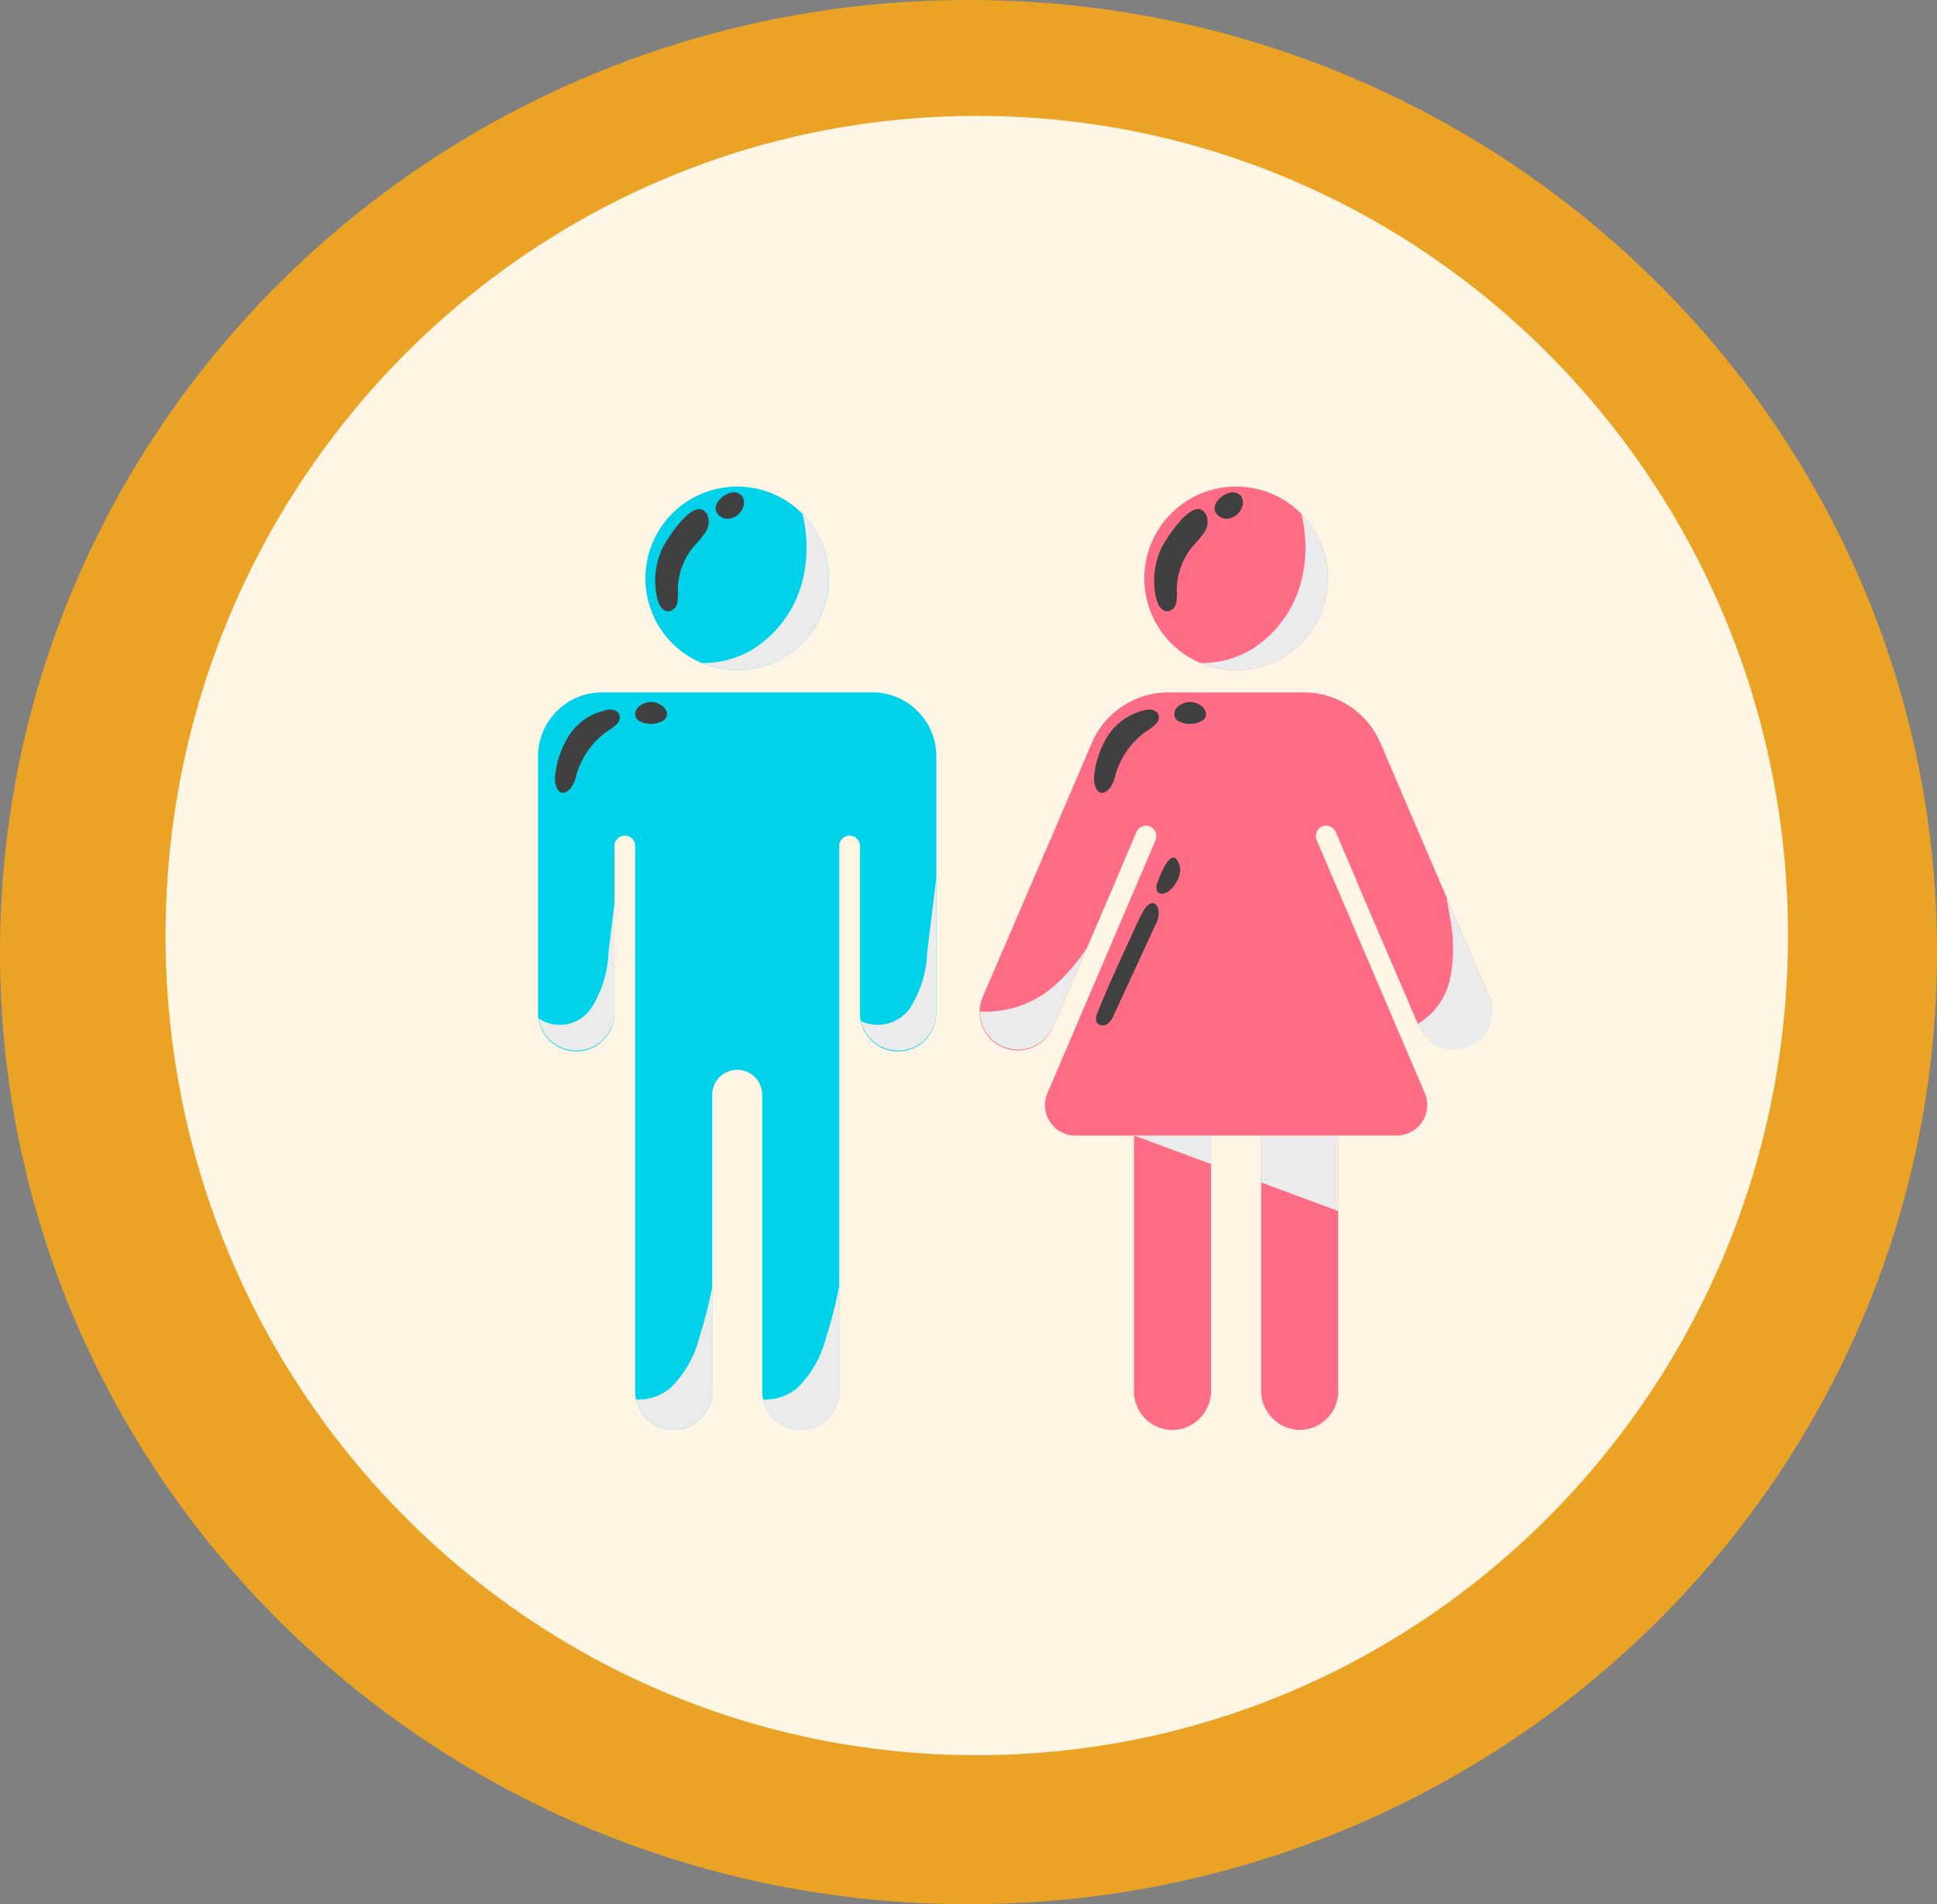 <svg xmlns="http://www.w3.org/2000/svg" xmlns:xlink="http://www.w3.org/1999/xlink" width="116.999" height="115" viewBox="0 0 116.999 115">
  <rect x="0" y="0" width="116.999" height="115" fill="#808080" stroke="none"/>
  <defs>
    <clipPath id="clip-path">
      <rect id="Rectangle_385688" data-name="Rectangle 385688" width="57.634" height="56.971" fill="none"/>
    </clipPath>
    <clipPath id="clip-path-3">
      <rect id="Rectangle_385668" data-name="Rectangle 385668" width="3.236" height="6.176" fill="none"/>
    </clipPath>
    <clipPath id="clip-path-4">
      <rect id="Rectangle_385669" data-name="Rectangle 385669" width="1.717" height="1.594" fill="none"/>
    </clipPath>
    <clipPath id="clip-path-5">
      <rect id="Rectangle_385670" data-name="Rectangle 385670" width="3.92" height="5.018" fill="none"/>
    </clipPath>
    <clipPath id="clip-path-6">
      <rect id="Rectangle_385671" data-name="Rectangle 385671" width="1.916" height="1.319" fill="none"/>
    </clipPath>
    <clipPath id="clip-path-7">
      <rect id="Rectangle_385672" data-name="Rectangle 385672" width="7.693" height="9.445" fill="none"/>
    </clipPath>
    <clipPath id="clip-path-8">
      <rect id="Rectangle_385673" data-name="Rectangle 385673" width="4.552" height="10.484" fill="none"/>
    </clipPath>
    <clipPath id="clip-path-9">
      <rect id="Rectangle_385674" data-name="Rectangle 385674" width="4.583" height="8.916" fill="none"/>
    </clipPath>
    <clipPath id="clip-path-10">
      <rect id="Rectangle_385675" data-name="Rectangle 385675" width="4.601" height="8.71" fill="none"/>
    </clipPath>
    <clipPath id="clip-path-11">
      <rect id="Rectangle_385676" data-name="Rectangle 385676" width="4.602" height="8.635" fill="none"/>
    </clipPath>
    <clipPath id="clip-path-17">
      <rect id="Rectangle_385682" data-name="Rectangle 385682" width="6.483" height="6.174" fill="none"/>
    </clipPath>
    <clipPath id="clip-path-18">
      <rect id="Rectangle_385683" data-name="Rectangle 385683" width="4.499" height="9.208" fill="none"/>
    </clipPath>
    <clipPath id="clip-path-19">
      <rect id="Rectangle_385684" data-name="Rectangle 385684" width="12.332" height="4.561" fill="none"/>
    </clipPath>
    <clipPath id="clip-path-20">
      <rect id="Rectangle_385685" data-name="Rectangle 385685" width="3.795" height="7.387" fill="none"/>
    </clipPath>
    <clipPath id="clip-path-21">
      <rect id="Rectangle_385686" data-name="Rectangle 385686" width="1.442" height="2.185" fill="none"/>
    </clipPath>
  </defs>
  <g id="Group_1086702" data-name="Group 1086702" transform="translate(-1162 -4157.437)">
    <g id="Group_1084092" data-name="Group 1084092" transform="translate(736.563 -3341.034)">
      <g id="Group_1015374" data-name="Group 1015374" transform="translate(425.927 7498.205)">
        <g id="Group_1015448" data-name="Group 1015448" transform="translate(0 0)">
          <g id="Group_1014855" data-name="Group 1014855" transform="translate(0 0)">
            <path id="Union_12" data-name="Union 12" d="M58.5,0C90.809,0,117,25.744,117,57.5S90.809,115,58.5,115,0,89.256,0,57.5,26.192,0,58.5,0Z" transform="translate(-0.49 0.265)" fill="#eba325"/>
            <path id="Path_608395" data-name="Path 608395" d="M49,0C76.062,0,98,22.162,98,49.5S76.062,99,49,99,0,76.838,0,49.5,21.938,0,49,0Z" transform="translate(9.51 7.265)" fill="#fef5e5"/>
          </g>
        </g>
      </g>
    </g>
    <g id="Group_1085346" data-name="Group 1085346" transform="translate(1194.5 4186.821)">
      <g id="Group_1085345" data-name="Group 1085345" clip-path="url(#clip-path)">
        <g id="Group_1085344" data-name="Group 1085344">
          <g id="Group_1085343" data-name="Group 1085343" clip-path="url(#clip-path)">
            <path id="Path_839022" data-name="Path 839022" d="M20.194,70.223H3.868A3.867,3.867,0,0,0,0,74.09V89.548a2.308,2.308,0,1,0,4.615,0V79.5a.625.625,0,0,1,1.25,0v32.932a2.327,2.327,0,0,0,4.654,0V94.527a1.51,1.51,0,0,1,3.02,0v17.909a2.327,2.327,0,0,0,4.654,0V79.5a.625.625,0,0,1,1.25,0V89.548a2.308,2.308,0,1,0,4.615,0V74.09a3.867,3.867,0,0,0-3.867-3.867" transform="translate(-0.001 -57.793)" fill="#00d3e9"/>
            <path id="Path_839023" data-name="Path 839023" d="M42.171,11.089a5.544,5.544,0,1,0-5.544-5.544,5.544,5.544,0,0,0,5.544,5.544" transform="translate(-30.144)" fill="#00d3e9"/>
            <g id="Group_1085288" data-name="Group 1085288" transform="translate(7.072 1.361)" style="mix-blend-mode: screen;isolation: isolate">
              <g id="Group_1085287" data-name="Group 1085287">
                <g id="Group_1085286" data-name="Group 1085286" clip-path="url(#clip-path-3)">
                  <path id="Path_839024" data-name="Path 839024" d="M40.354,10.132a4.654,4.654,0,0,0-.263,3c.092.351.322.753.684.731a.621.621,0,0,0,.507-.48,2.569,2.569,0,0,0,.039-.741A4.169,4.169,0,0,1,42.3,9.925a6.883,6.883,0,0,0,.691-.833,1.107,1.107,0,0,0,.12-1.032c-.677-1.386-2.512,1.512-2.754,2.072" transform="translate(-39.952 -7.689)" fill="#404040"/>
                </g>
              </g>
            </g>
            <g id="Group_1085291" data-name="Group 1085291" transform="translate(10.726 0.349)" style="mix-blend-mode: screen;isolation: isolate">
              <g id="Group_1085290" data-name="Group 1085290">
                <g id="Group_1085289" data-name="Group 1085289" clip-path="url(#clip-path-4)">
                  <path id="Path_839025" data-name="Path 839025" d="M60.635,3.142a.76.76,0,0,0,.78.421,1.058,1.058,0,0,0,.755-.522.772.772,0,0,0,.042-.815.653.653,0,0,0-.622-.246c-.466.064-1.177.634-.954,1.162" transform="translate(-60.593 -1.973)" fill="#404040"/>
                </g>
              </g>
            </g>
            <g id="Group_1085294" data-name="Group 1085294" transform="translate(1.016 13.476)" style="mix-blend-mode: screen;isolation: isolate">
              <g id="Group_1085293" data-name="Group 1085293">
                <g id="Group_1085292" data-name="Group 1085292" clip-path="url(#clip-path-5)">
                  <path id="Path_839026" data-name="Path 839026" d="M6.479,77.876a3.572,3.572,0,0,1,2.4-1.725.7.7,0,0,1,.724.2.541.541,0,0,1-.079.6,2.015,2.015,0,0,1-.5.4,4.95,4.95,0,0,0-1.983,2.7,1.882,1.882,0,0,1-.4.885c-.668.631-.946-.267-.891-.767a5.6,5.6,0,0,1,.732-2.291" transform="translate(-5.74 -76.133)" fill="#404040"/>
                </g>
              </g>
            </g>
            <g id="Group_1085297" data-name="Group 1085297" transform="translate(5.867 13.013)" style="mix-blend-mode: screen;isolation: isolate">
              <g id="Group_1085296" data-name="Group 1085296">
                <g id="Group_1085295" data-name="Group 1085295" clip-path="url(#clip-path-6)">
                  <path id="Path_839027" data-name="Path 839027" d="M33.308,73.851a.555.555,0,0,0-.1.641.666.666,0,0,0,.347.249,1.559,1.559,0,0,0,1.134-.023.629.629,0,0,0,.319-.249.47.47,0,0,0,.028-.372.74.74,0,0,0-.214-.313,1.106,1.106,0,0,0-1.514.066" transform="translate(-33.145 -73.517)" fill="#404040"/>
                </g>
              </g>
            </g>
            <g id="Group_1085300" data-name="Group 1085300" transform="translate(9.879 1.644)" style="mix-blend-mode: multiply;isolation: isolate">
              <g id="Group_1085299" data-name="Group 1085299">
                <g id="Group_1085298" data-name="Group 1085298" clip-path="url(#clip-path-7)">
                  <path id="Path_839028" data-name="Path 839028" d="M61.93,13.224A6.86,6.86,0,0,1,58.9,17.472a5.862,5.862,0,0,1-3.085.827A5.545,5.545,0,0,0,61.9,9.286a8.4,8.4,0,0,1,.031,3.938" transform="translate(-55.811 -9.286)" fill="#ebebeb"/>
                </g>
              </g>
            </g>
            <g id="Group_1085303" data-name="Group 1085303" transform="translate(19.508 23.579)" style="mix-blend-mode: multiply;isolation: isolate">
              <g id="Group_1085302" data-name="Group 1085302">
                <g id="Group_1085301" data-name="Group 1085301" clip-path="url(#clip-path-8)">
                  <path id="Path_839029" data-name="Path 839029" d="M112.452,143.692a2.308,2.308,0,0,0,2.308-2.308v-8.176l-.557,4.56a6.63,6.63,0,0,1-1.078,3.419,2.4,2.4,0,0,1-2.917.728,2.307,2.307,0,0,0,2.244,1.777" transform="translate(-110.208 -133.208)" fill="#ebebeb"/>
                </g>
              </g>
            </g>
            <g id="Group_1085306" data-name="Group 1085306" transform="translate(0.032 25.147)" style="mix-blend-mode: multiply;isolation: isolate">
              <g id="Group_1085305" data-name="Group 1085305">
                <g id="Group_1085304" data-name="Group 1085304" clip-path="url(#clip-path-9)">
                  <path id="Path_839030" data-name="Path 839030" d="M2.456,150.979a2.308,2.308,0,0,0,2.308-2.308v-6.609q-.183,1.5-.365,2.993a6.63,6.63,0,0,1-1.078,3.419,2.3,2.3,0,0,1-3.14.563,2.306,2.306,0,0,0,2.276,1.941" transform="translate(-0.18 -142.063)" fill="#ebebeb"/>
                </g>
              </g>
            </g>
            <g id="Group_1085309" data-name="Group 1085309" transform="translate(13.592 48.262)" style="mix-blend-mode: multiply;isolation: isolate">
              <g id="Group_1085308" data-name="Group 1085308">
                <g id="Group_1085307" data-name="Group 1085307" clip-path="url(#clip-path-10)">
                  <path id="Path_839031" data-name="Path 839031" d="M79.062,281.356a2.327,2.327,0,0,0,2.327-2.327v-6.383a26.358,26.358,0,0,1-.794,3.122,6.455,6.455,0,0,1-1.724,3.035,3,3,0,0,1-2.084.717,2.327,2.327,0,0,0,2.274,1.836" transform="translate(-76.788 -272.646)" fill="#ebebeb"/>
                </g>
              </g>
            </g>
            <g id="Group_1085312" data-name="Group 1085312" transform="translate(5.918 48.336)" style="mix-blend-mode: multiply;isolation: isolate">
              <g id="Group_1085311" data-name="Group 1085311">
                <g id="Group_1085310" data-name="Group 1085310" clip-path="url(#clip-path-11)">
                  <path id="Path_839032" data-name="Path 839032" d="M38.035,279.376v-6.308a26.357,26.357,0,0,1-.779,3.047,6.455,6.455,0,0,1-1.724,3.035,2.994,2.994,0,0,1-2.1.715,2.327,2.327,0,0,0,4.6-.489" transform="translate(-33.433 -273.068)" fill="#ebebeb"/>
                </g>
              </g>
            </g>
            <path id="Path_839033" data-name="Path 839033" d="M212.415,11.089a5.544,5.544,0,1,0-5.545-5.544,5.544,5.544,0,0,0,5.545,5.544" transform="translate(-170.251)" fill="#ff6c85"/>
            <path id="Path_839034" data-name="Path 839034" d="M181.507,88.583l-3.538-8.231-3.027-7.069a5.046,5.046,0,0,0-4.639-3.06h-8.158a5.046,5.046,0,0,0-4.639,3.06l-2.8,6.541-.006,0-3.766,8.762a2.308,2.308,0,1,0,4.24,1.823l.156-.364c.015-.026.032-.052.046-.079l2.26-5.285,1.3-3.035-.006,0,1.278-2.99a.628.628,0,0,1,.9-.291.643.643,0,0,1,.243.807l-6.522,15.254a1.838,1.838,0,0,0,1.69,2.561h3.539v15.454a2.327,2.327,0,0,0,2.44,2.325,2.371,2.371,0,0,0,2.215-2.39V96.983h3.023v15.388a2.371,2.371,0,0,0,2.215,2.39,2.327,2.327,0,0,0,2.44-2.325V96.983h3.539a1.838,1.838,0,0,0,1.69-2.561L171.1,79.168a.643.643,0,0,1,.243-.807.629.629,0,0,1,.9.291l1.277,2.986-.013.006,2.892,6.728.68,1.591c0,.008.009.016.014.024l.18.419a2.308,2.308,0,0,0,4.24-1.823" transform="translate(-124.061 -57.793)" fill="#ff6c85"/>
            <g id="Group_1085315" data-name="Group 1085315" transform="translate(37.207 1.361)" style="mix-blend-mode: screen;isolation: isolate">
              <g id="Group_1085314" data-name="Group 1085314">
                <g id="Group_1085313" data-name="Group 1085313" clip-path="url(#clip-path-3)">
                  <path id="Path_839035" data-name="Path 839035" d="M210.6,10.132a4.654,4.654,0,0,0-.263,3c.092.351.322.753.684.731a.621.621,0,0,0,.507-.48,2.576,2.576,0,0,0,.04-.741,4.169,4.169,0,0,1,.974-2.719,6.886,6.886,0,0,0,.691-.833,1.107,1.107,0,0,0,.12-1.032c-.677-1.386-2.512,1.512-2.754,2.072" transform="translate(-210.195 -7.689)" fill="#404040"/>
                </g>
              </g>
            </g>
            <g id="Group_1085318" data-name="Group 1085318" transform="translate(40.861 0.349)" style="mix-blend-mode: screen;isolation: isolate">
              <g id="Group_1085317" data-name="Group 1085317">
                <g id="Group_1085316" data-name="Group 1085316" clip-path="url(#clip-path-4)">
                  <path id="Path_839036" data-name="Path 839036" d="M230.878,3.142a.76.76,0,0,0,.78.421,1.058,1.058,0,0,0,.755-.522.773.773,0,0,0,.042-.815.653.653,0,0,0-.622-.246c-.466.064-1.177.634-.954,1.162" transform="translate(-230.836 -1.973)" fill="#404040"/>
                </g>
              </g>
            </g>
            <g id="Group_1085321" data-name="Group 1085321" transform="translate(33.577 13.476)" style="mix-blend-mode: screen;isolation: isolate">
              <g id="Group_1085320" data-name="Group 1085320">
                <g id="Group_1085319" data-name="Group 1085319" clip-path="url(#clip-path-5)">
                  <path id="Path_839037" data-name="Path 839037" d="M190.424,77.876a3.572,3.572,0,0,1,2.4-1.725.7.7,0,0,1,.724.2.541.541,0,0,1-.079.6,2.015,2.015,0,0,1-.5.4,4.95,4.95,0,0,0-1.983,2.7,1.882,1.882,0,0,1-.4.885c-.668.631-.946-.267-.891-.767a5.6,5.6,0,0,1,.732-2.291" transform="translate(-189.686 -76.133)" fill="#404040"/>
                </g>
              </g>
            </g>
            <g id="Group_1085324" data-name="Group 1085324" transform="translate(38.428 13.013)" style="mix-blend-mode: screen;isolation: isolate">
              <g id="Group_1085323" data-name="Group 1085323">
                <g id="Group_1085322" data-name="Group 1085322" clip-path="url(#clip-path-6)">
                  <path id="Path_839038" data-name="Path 839038" d="M217.254,73.851a.555.555,0,0,0-.1.641.666.666,0,0,0,.347.249,1.559,1.559,0,0,0,1.134-.023.629.629,0,0,0,.319-.249.47.47,0,0,0,.028-.372.74.74,0,0,0-.214-.313,1.106,1.106,0,0,0-1.514.066" transform="translate(-217.091 -73.517)" fill="#404040"/>
                </g>
              </g>
            </g>
            <g id="Group_1085327" data-name="Group 1085327" transform="translate(40.014 1.644)" style="mix-blend-mode: multiply;isolation: isolate">
              <g id="Group_1085326" data-name="Group 1085326">
                <g id="Group_1085325" data-name="Group 1085325" clip-path="url(#clip-path-7)">
                  <path id="Path_839039" data-name="Path 839039" d="M232.173,13.224a6.86,6.86,0,0,1-3.033,4.248,5.862,5.862,0,0,1-3.085.827,5.545,5.545,0,0,0,6.088-9.013,8.4,8.4,0,0,1,.031,3.938" transform="translate(-226.054 -9.286)" fill="#ebebeb"/>
                </g>
              </g>
            </g>
            <g id="Group_1085330" data-name="Group 1085330" transform="translate(26.685 27.836)" style="mix-blend-mode: multiply;isolation: isolate">
              <g id="Group_1085329" data-name="Group 1085329">
                <g id="Group_1085328" data-name="Group 1085328" clip-path="url(#clip-path-17)">
                  <path id="Path_839040" data-name="Path 839040" d="M155.178,162.03l.156-.364c.015-.026.032-.052.046-.079l1.853-4.334a11.136,11.136,0,0,1-1.716,2.071,6.359,6.359,0,0,1-4.767,1.8,2.307,2.307,0,0,0,4.427.9" transform="translate(-150.751 -157.253)" fill="#ebebeb"/>
                </g>
              </g>
            </g>
            <g id="Group_1085333" data-name="Group 1085333" transform="translate(53.135 24.802)" style="mix-blend-mode: multiply;isolation: isolate">
              <g id="Group_1085332" data-name="Group 1085332">
                <g id="Group_1085331" data-name="Group 1085331" clip-path="url(#clip-path-18)">
                  <path id="Path_839041" data-name="Path 839041" d="M303.279,149.133a2.307,2.307,0,0,0,1.209-3.031l-2.574-5.988c.062.362.127.724.185,1.087a9.582,9.582,0,0,1,.016,3.9,4.2,4.2,0,0,1-1.938,2.665l.071.164a2.308,2.308,0,0,0,3.031,1.209" transform="translate(-300.177 -140.113)" fill="#ebebeb"/>
                </g>
              </g>
            </g>
            <g id="Group_1085336" data-name="Group 1085336" transform="translate(35.997 39.19)" style="mix-blend-mode: multiply;isolation: isolate">
              <g id="Group_1085335" data-name="Group 1085335">
                <g id="Group_1085334" data-name="Group 1085334" clip-path="url(#clip-path-19)">
                  <path id="Path_839042" data-name="Path 839042" d="M246.733,224.237l4.654,1.722V221.4h-4.654Z" transform="translate(-239.055 -221.398)" fill="#ebebeb"/>
                  <path id="Path_839043" data-name="Path 839043" d="M208.013,221.4h-4.654l4.654,1.722Z" transform="translate(-203.358 -221.397)" fill="#ebebeb"/>
                </g>
              </g>
            </g>
            <g id="Group_1085339" data-name="Group 1085339" transform="translate(33.7 25.156)" style="mix-blend-mode: screen;isolation: isolate">
              <g id="Group_1085338" data-name="Group 1085338">
                <g id="Group_1085337" data-name="Group 1085337" clip-path="url(#clip-path-20)">
                  <path id="Path_839044" data-name="Path 839044" d="M190.5,148.643c-.1.243-.191.552-.011.744a.476.476,0,0,0,.615,0,1.387,1.387,0,0,0,.374-.553l2.485-5.389a1.37,1.37,0,0,0,.178-.992c-.216-.621-.665-.262-.848.054-.374.649-.666,1.364-.983,2.043q-.948,2.027-1.809,4.094" transform="translate(-190.383 -142.112)" fill="#404040"/>
                </g>
              </g>
            </g>
            <g id="Group_1085342" data-name="Group 1085342" transform="translate(37.344 22.406)" style="mix-blend-mode: screen;isolation: isolate">
              <g id="Group_1085341" data-name="Group 1085341">
                <g id="Group_1085340" data-name="Group 1085340" clip-path="url(#clip-path-21)">
                  <path id="Path_839045" data-name="Path 839045" d="M211.019,128.151a.566.566,0,0,0-.007.452.375.375,0,0,0,.381.155.793.793,0,0,0,.381-.2,1.883,1.883,0,0,0,.59-.945,1.031,1.031,0,0,0,0-.591c-.47-1.366-1.257.84-1.348,1.131" transform="translate(-210.967 -126.577)" fill="#404040"/>
                </g>
              </g>
            </g>
          </g>
        </g>
      </g>
    </g>
  </g>
</svg>
